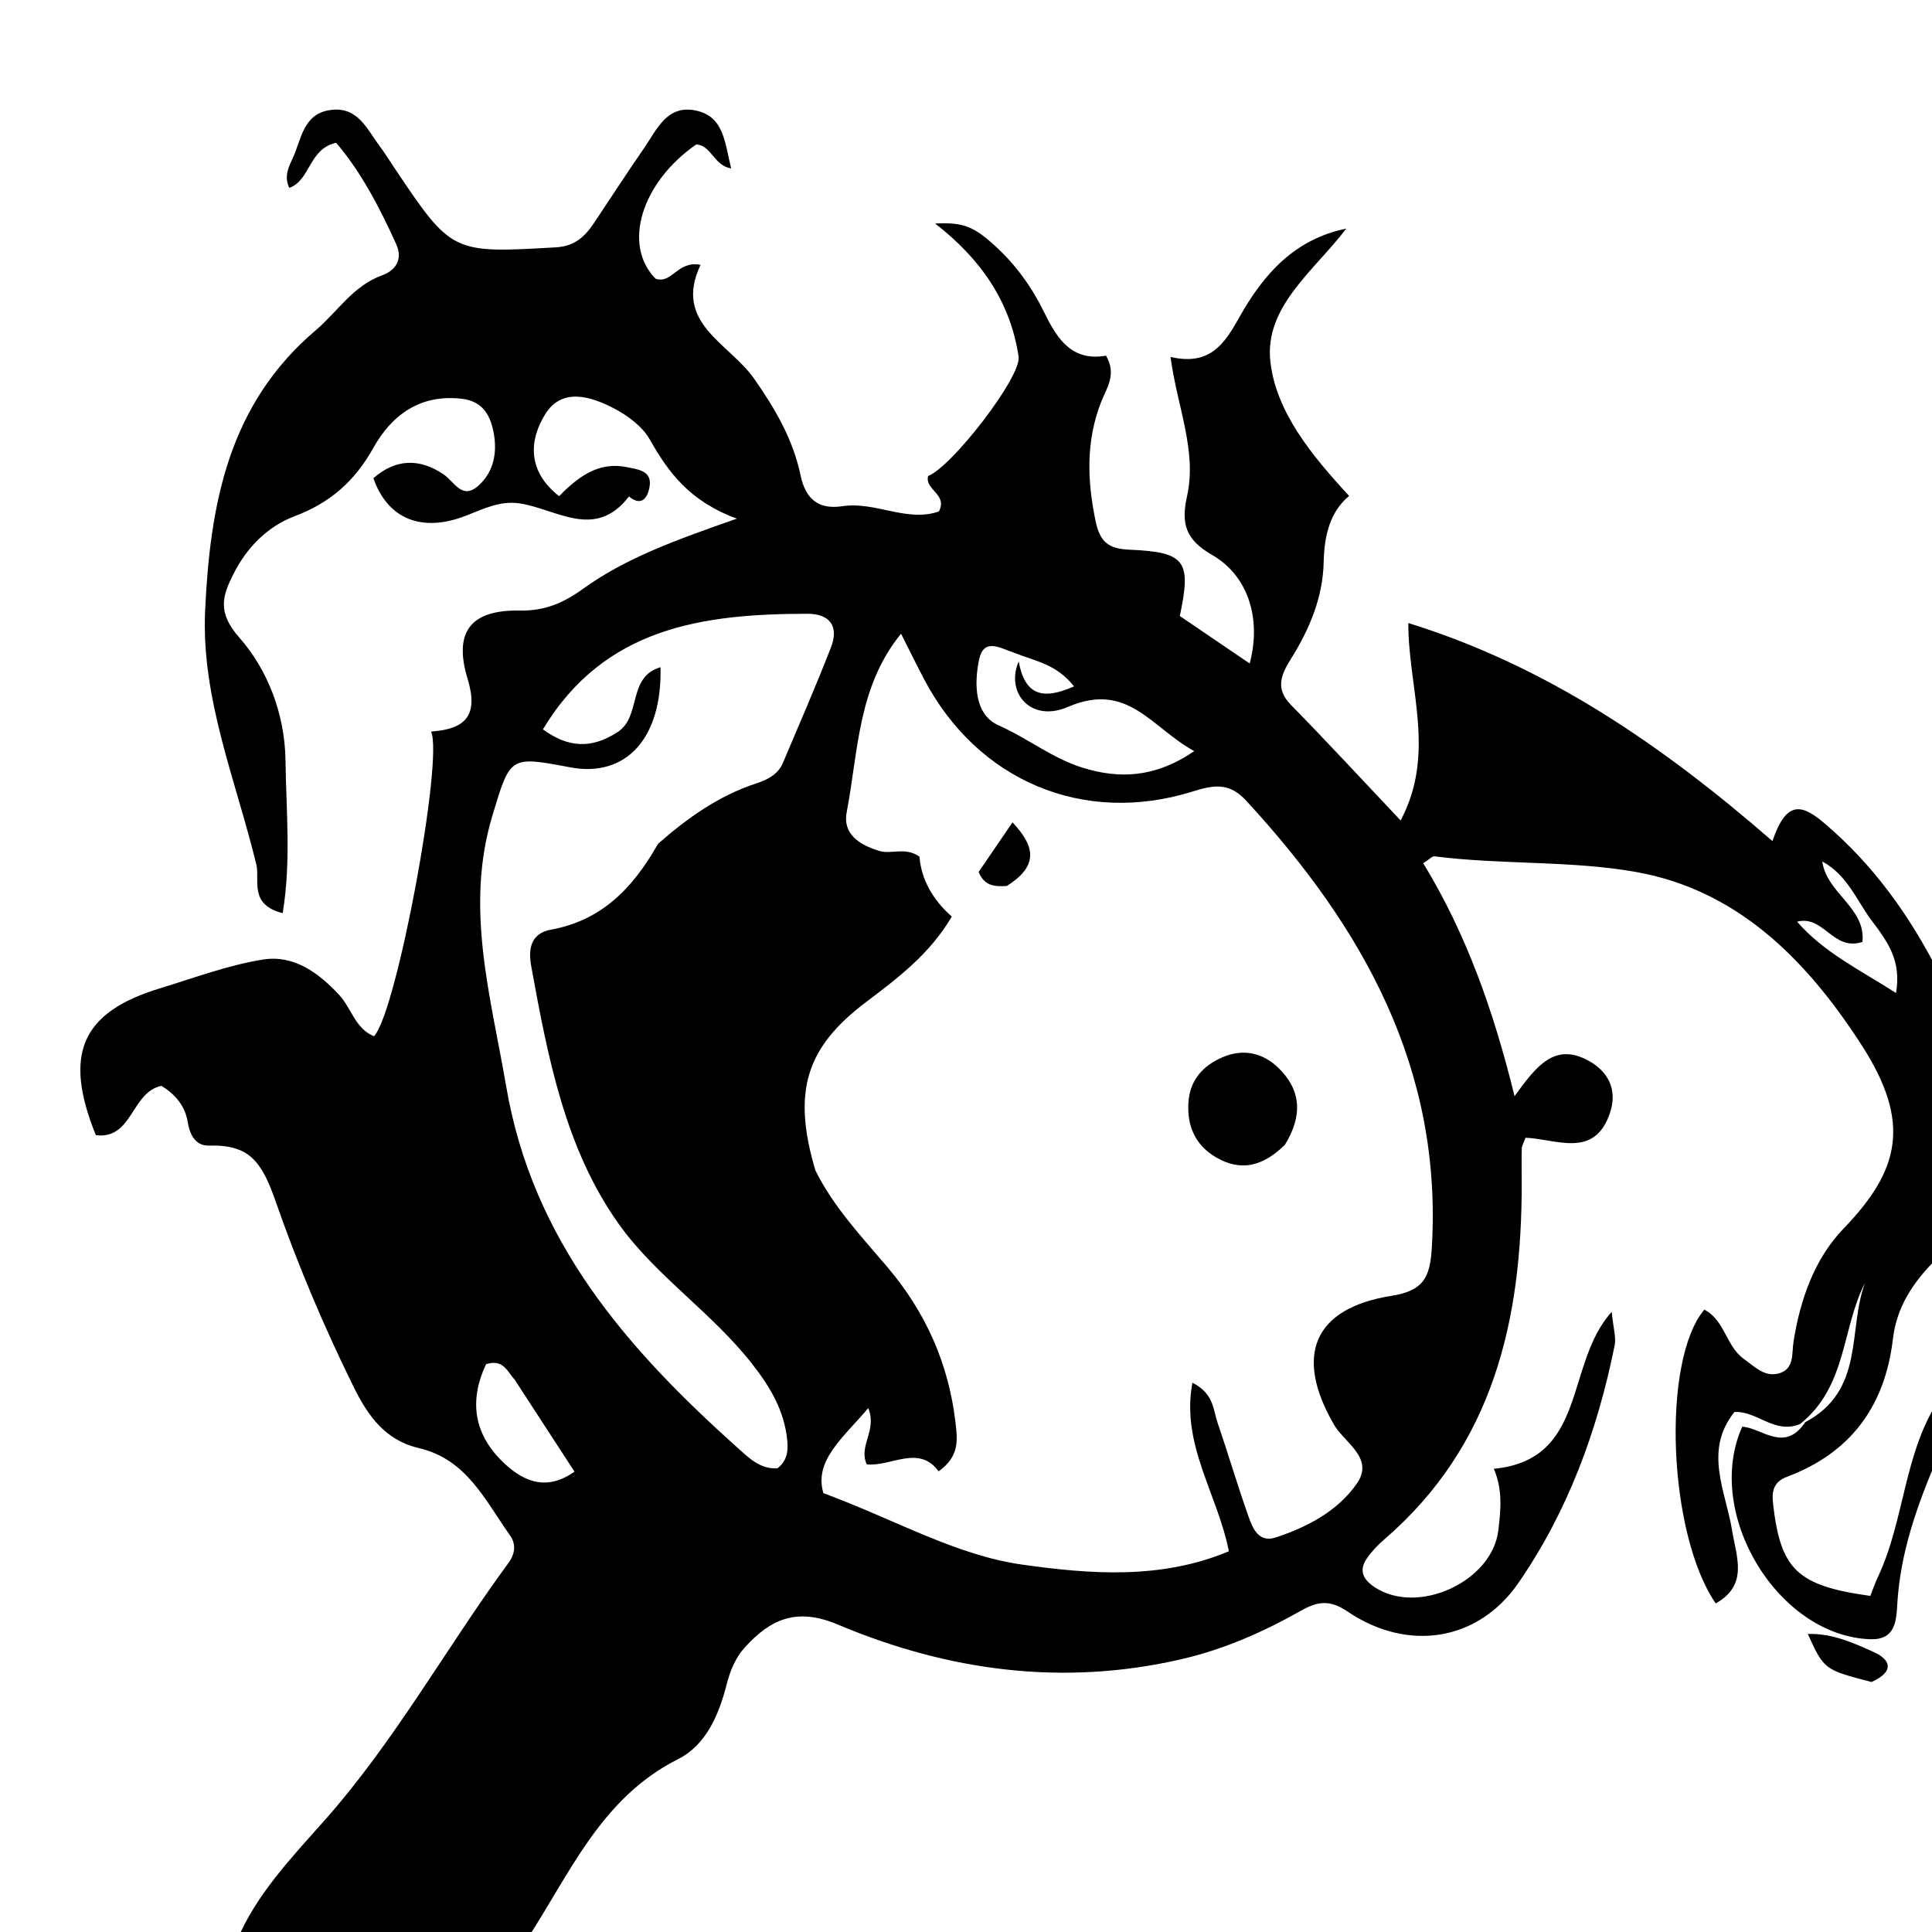 <svg version="1.1" id="Layer_1" xmlns="http://www.w3.org/2000/svg" xmlns:xlink="http://www.w3.org/1999/xlink" x="0px" y="0px"
	 width="100%" viewBox="0 0 224 224" enable-background="new 0 0 224 224" xml:space="preserve">
<path fill="#000000" opacity="1" stroke="none" 
	d="
M27.469,225 
	C29.659,219.737 33.7,215.477 37.543,211.155 
	C45.754,201.917 51.694,191.107 58.948,181.217 
	C59.741,180.135 59.856,179.032 59.109,177.982 
	C56.251,173.964 54.112,169.198 48.603,167.908 
	C44.69,166.992 42.702,164.254 40.961,160.72 
	C37.525,153.747 34.476,146.515 31.96,139.297 
	C30.312,134.57 28.856,132.693 24.207,132.821 
	C22.676,132.863 22.003,131.565 21.768,130.108 
	C21.453,128.161 20.273,126.854 18.716,125.893 
	C15.179,126.648 15.399,132.133 11.113,131.614 
	C7.31,122.218 9.423,117.367 18.55,114.587 
	C22.521,113.378 26.464,111.888 30.533,111.246 
	C34.032,110.693 36.9,112.752 39.301,115.325 
	C40.732,116.858 41.186,119.27 43.361,120.144 
	C45.994,117.397 51.459,87.862 49.973,84.818 
	C53.938,84.547 55.523,82.992 54.215,78.704 
	C52.551,73.25 54.583,70.686 60.261,70.79 
	C63.146,70.842 65.31,69.919 67.564,68.292 
	C72.537,64.703 78.316,62.621 85.432,60.133 
	C79.913,58.097 77.481,54.736 75.339,50.958 
	C74.494,49.466 72.838,48.223 71.272,47.396 
	C68.548,45.957 65.163,44.871 63.208,48.029 
	C61.352,51.027 61.108,54.621 64.826,57.526 
	C67.033,55.263 69.435,53.478 72.696,54.168 
	C73.928,54.428 75.638,54.548 75.31,56.45 
	C75.117,57.571 74.474,58.831 72.921,57.562 
	C68.995,62.683 64.527,59.003 60.235,58.362 
	C57.993,58.027 56.065,58.996 54.022,59.792 
	C48.859,61.805 44.929,60.141 43.292,55.446 
	C45.872,53.18 48.629,53.112 51.42,54.992 
	C52.7,55.854 53.565,58.028 55.492,56.288 
	C57.219,54.728 57.65,52.535 57.262,50.326 
	C56.905,48.297 56.087,46.542 53.575,46.239 
	C48.745,45.656 45.414,48.118 43.298,51.911 
	C41.14,55.779 38.283,58.296 34.179,59.842 
	C30.981,61.046 28.58,63.524 27.056,66.572 
	C25.836,69.012 25.117,70.948 27.743,73.917 
	C31.034,77.638 33.028,82.81 33.1,88.146 
	C33.179,93.994 33.762,99.903 32.775,105.872 
	C28.822,104.89 30.146,101.998 29.73,100.273 
	C27.368,90.492 23.291,80.983 23.786,70.682 
	C24.371,58.499 26.449,46.907 36.602,38.296 
	C39.143,36.141 40.911,33.145 44.317,31.915 
	C45.781,31.387 46.767,30.147 45.939,28.317 
	C44.029,24.095 41.912,20.008 38.976,16.552 
	C35.768,17.266 36.028,20.881 33.537,21.785 
	C32.877,20.387 33.523,19.249 33.961,18.293 
	C34.951,16.13 35.148,13.186 38.315,12.753 
	C41.473,12.321 42.515,14.931 43.98,16.882 
	C44.579,17.68 45.104,18.535 45.66,19.365 
	C52.394,29.417 52.391,29.369 64.468,28.676 
	C66.613,28.552 67.806,27.444 68.857,25.873 
	C70.802,22.966 72.703,20.029 74.69,17.15 
	C76.17,15.005 77.332,12.103 80.69,12.818 
	C83.946,13.51 84.031,16.528 84.771,19.531 
	C82.744,19.185 82.483,16.839 80.722,16.751 
	C74.37,21.15 72.133,28.401 76.018,32.32 
	C77.953,32.944 78.53,30.182 81.226,30.705 
	C78.018,37.466 84.525,39.757 87.434,43.906 
	C89.852,47.353 91.948,50.94 92.811,55.076 
	C93.399,57.891 94.902,59.111 97.695,58.688 
	C101.474,58.116 105.133,60.586 108.852,59.304 
	C109.931,57.306 107.17,56.789 107.609,55.186 
	C110.343,54.152 118.446,43.678 118.098,41.352 
	C117.145,34.975 113.707,30.015 108.419,25.915 
	C111.693,25.758 112.895,26.238 115.447,28.581 
	C117.81,30.749 119.671,33.347 121.053,36.19 
	C122.588,39.344 124.301,41.926 128.231,41.236 
	C129.528,43.427 128.266,45.054 127.644,46.665 
	C125.895,51.199 126.051,55.713 127.02,60.396 
	C127.525,62.841 128.513,63.628 130.963,63.733 
	C137.461,64.012 138.15,65.02 136.79,71.421 
	C139.41,73.201 142.113,75.038 144.888,76.924 
	C146.255,71.863 144.806,66.792 140.514,64.328 
	C137.431,62.559 136.927,60.684 137.629,57.525 
	C138.806,52.229 136.466,47.136 135.715,41.383 
	C140.321,42.464 142.005,39.796 143.704,36.764 
	C146.466,31.832 150.066,27.732 156.089,26.506 
	C152.396,31.375 146.549,35.547 147.294,41.971 
	C147.972,47.805 152.069,52.78 156.42,57.501 
	C154.196,59.336 153.536,62.097 153.469,65.178 
	C153.378,69.275 151.819,72.964 149.672,76.397 
	C148.539,78.211 147.811,79.832 149.681,81.735 
	C153.749,85.875 157.683,90.147 162.391,95.126 
	C166.541,87.321 163.251,79.732 163.285,72.236 
	C179.347,77.22 192.665,86.359 205.503,97.519 
	C207.17,92.567 209.05,93.33 211.635,95.542 
	C217.185,100.292 221.329,106.02 224.773,112.75 
	C225,123.688 225,134.375 224.74,145.746 
	C221.664,148.716 219.89,151.669 219.467,155.245 
	C218.543,163.055 214.578,168.438 207.192,171.222 
	C205.636,171.808 205.4,172.863 205.575,174.38 
	C206.449,181.982 208.353,183.853 216.854,185.034 
	C217.122,184.351 217.371,183.593 217.71,182.878 
	C220.885,176.178 220.694,168.303 225,162 
	C225,164.042 225,166.083 224.731,168.789 
	C222.159,174.757 220.31,180.173 219.972,186.024 
	C219.858,187.983 219.737,190.165 216.807,190.055 
	C206.1,189.65 197.51,175.44 201.997,165.412 
	C204.319,165.559 206.878,168.499 209.306,164.889 
	C216.273,161.187 214.199,154.157 216.237,148.738 
	C213.505,154.035 214.161,160.765 208.692,165.112 
	C205.7,166.309 203.794,163.583 201.096,163.708 
	C197.497,168.197 200.073,172.86 200.821,177.432 
	C201.327,180.53 202.738,183.769 198.922,185.903 
	C193.397,177.851 192.609,157.787 197.601,151.844 
	C199.977,153.057 200.124,156.088 202.177,157.549 
	C203.391,158.413 204.533,159.655 206.157,159.258 
	C208.073,158.789 207.723,156.965 207.947,155.544 
	C208.717,150.661 210.391,145.921 213.736,142.456 
	C220.241,135.717 221.642,130.187 215.876,121.228 
	C209.223,110.889 201.187,103.163 189.7,101.102 
	C182.201,99.757 174.1,100.279 166.308,99.283 
	C166.067,99.252 165.778,99.595 165.01,100.082 
	C169.986,108.226 173.168,117.185 175.6,127.092 
	C178.098,123.646 180.228,120.806 184.195,122.989 
	C186.458,124.234 187.525,126.329 186.704,128.908 
	C184.937,134.461 180.379,132.025 176.867,131.913 
	C176.639,132.552 176.443,132.858 176.435,133.168 
	C176.403,134.498 176.429,135.829 176.431,137.16 
	C176.452,152.997 173.183,167.561 160.482,178.495 
	C159.731,179.142 159.025,179.886 158.467,180.701 
	C157.512,182.092 158.047,183.141 159.378,184.021 
	C164.394,187.337 173.011,183.374 173.721,177.429 
	C174.004,175.065 174.237,172.717 173.2,170.298 
	C184.127,169.222 181.381,158.145 186.866,152.098 
	C187.058,154.061 187.39,155.065 187.209,155.966 
	C185.222,165.852 181.776,175.243 176.045,183.534 
	C171.341,190.339 163.18,191.549 156.232,186.839 
	C154.146,185.425 152.725,185.681 150.839,186.746 
	C146.482,189.208 141.95,191.217 137.02,192.36 
	C123.249,195.552 109.928,193.743 97.131,188.351 
	C92.395,186.355 89.368,187.698 86.38,190.977 
	C85.236,192.233 84.65,193.727 84.223,195.391 
	C83.336,198.846 81.848,202.333 78.631,203.949 
	C69.633,208.469 66.055,217.307 61,225 
	C49.979,225 38.958,225 27.469,225 
M118.108,76.691 
	C118.827,80.549 120.81,81.234 124.526,79.581 
	C122.474,76.986 120.128,76.695 117.485,75.646 
	C115.97,75.144 114.045,73.894 113.509,76.513 
	C112.933,79.334 112.992,82.864 115.771,84.095 
	C119.119,85.578 122.014,87.918 125.495,89.002 
	C129.738,90.325 133.891,90.202 138.469,87.086 
	C133.512,84.402 130.775,78.951 123.824,81.961 
	C119.497,83.835 116.553,80.283 118.108,76.691 
M94.538,135.698 
	C96.636,139.928 99.854,143.338 102.864,146.881 
	C107.309,152.113 109.971,158.063 110.777,164.877 
	C111.016,166.901 111.275,168.856 108.825,170.587 
	C106.512,167.441 103.289,170.08 100.489,169.78 
	C99.511,167.589 101.719,165.886 100.67,163.256 
	C97.7,166.764 94.361,169.33 95.463,173.114 
	C103.832,176.218 110.834,180.322 118.527,181.405 
	C126.401,182.514 134.616,183.159 142.477,179.858 
	C141.144,173.129 136.907,167.488 138.251,160.313 
	C140.748,161.579 140.647,163.433 141.157,164.924 
	C142.396,168.539 143.473,172.211 144.749,175.813 
	C145.237,177.191 145.929,178.9 147.891,178.26 
	C151.587,177.055 155.103,175.195 157.318,172.007 
	C159.373,169.05 155.884,167.27 154.681,165.202 
	C150.042,157.223 152.23,151.678 161.351,150.238 
	C165.021,149.659 165.799,148.112 166.004,144.739 
	C167.274,123.883 158.016,107.514 144.483,92.829 
	C142.523,90.702 140.742,90.997 138.284,91.766 
	C125.595,95.738 113.315,90.514 107.131,78.728 
	C106.231,77.013 105.379,75.273 104.468,73.472 
	C99.423,79.672 99.519,87.144 98.17,94.149 
	C97.671,96.743 99.691,97.961 101.932,98.656 
	C103.36,99.098 104.932,98.151 106.607,99.322 
	C106.806,101.937 108.136,104.323 110.353,106.271 
	C107.801,110.621 104.084,113.405 100.387,116.202 
	C93.479,121.428 91.814,126.528 94.538,135.698 
M76.296,97.829 
	C79.701,94.842 83.347,92.246 87.708,90.82 
	C89.016,90.392 90.205,89.785 90.769,88.457 
	C92.657,84.015 94.578,79.585 96.333,75.091 
	C97.291,72.637 96.252,71.158 93.591,71.162 
	C81.507,71.177 70.065,72.72 62.947,84.563 
	C65.798,86.636 68.486,86.917 71.624,84.867 
	C74.386,83.061 72.723,78.478 76.583,77.36 
	C76.775,85.638 72.562,90.19 66.081,88.962 
	C59.104,87.64 59.171,87.66 57.093,94.551 
	C53.866,105.254 56.895,115.473 58.694,125.987 
	C61.763,143.931 72.69,156.367 85.475,167.819 
	C86.776,168.985 88.132,170.387 90.152,170.23 
	C91.245,169.369 91.397,168.279 91.282,167.05 
	C90.959,163.601 89.331,160.858 87.216,158.149 
	C82.595,152.231 76.092,147.972 71.82,142.023 
	C65.531,133.269 63.513,122.554 61.593,112.034 
	C61.216,109.97 61.566,108.216 63.862,107.793 
	C69.551,106.744 73.221,103.27 76.296,97.829 
M59.677,159.968 
	C58.836,159.057 58.373,157.525 56.358,158.166 
	C54.332,162.462 54.934,166.387 58.532,169.722 
	C60.871,171.891 63.477,172.834 66.61,170.628 
	C64.345,167.145 62.2,163.847 59.677,159.968 
M216.902,106.591 
	C215.208,104.278 214.136,101.429 211.279,99.879 
	C211.802,103.604 216.335,105.231 215.936,109.204 
	C212.522,110.344 211.483,106.068 208.356,106.859 
	C211.462,110.437 215.598,112.42 219.83,115.13 
	C220.46,111.356 218.912,109.263 216.902,106.591 
z"/>
<path fill="#000000" opacity="1" stroke="none" 
	d="
M216.986,195.015 
	C211.495,193.588 211.495,193.588 209.598,189.442 
	C212.478,189.367 214.9,190.489 217.249,191.545 
	C219.186,192.416 219.721,193.787 216.986,195.015 
z"/>
<path fill="#000000" opacity="1" stroke="none" 
	d="
M148.974,132.729 
	C146.408,135.255 143.844,135.857 140.991,134.184 
	C138.597,132.781 137.628,130.596 137.786,127.872 
	C137.939,125.244 139.45,123.567 141.738,122.581 
	C144.122,121.553 146.405,122.052 148.213,123.805 
	C150.814,126.328 151.097,129.282 148.974,132.729 
z"/>
<path fill="#000000" opacity="1" stroke="none" 
	d="
M116.741,102.721 
	C115.193,102.831 114.09,102.647 113.468,101.093 
	C114.565,99.487 115.742,97.763 117.392,95.346 
	C120.182,98.306 120.271,100.468 116.741,102.721 
z"/>
</svg>